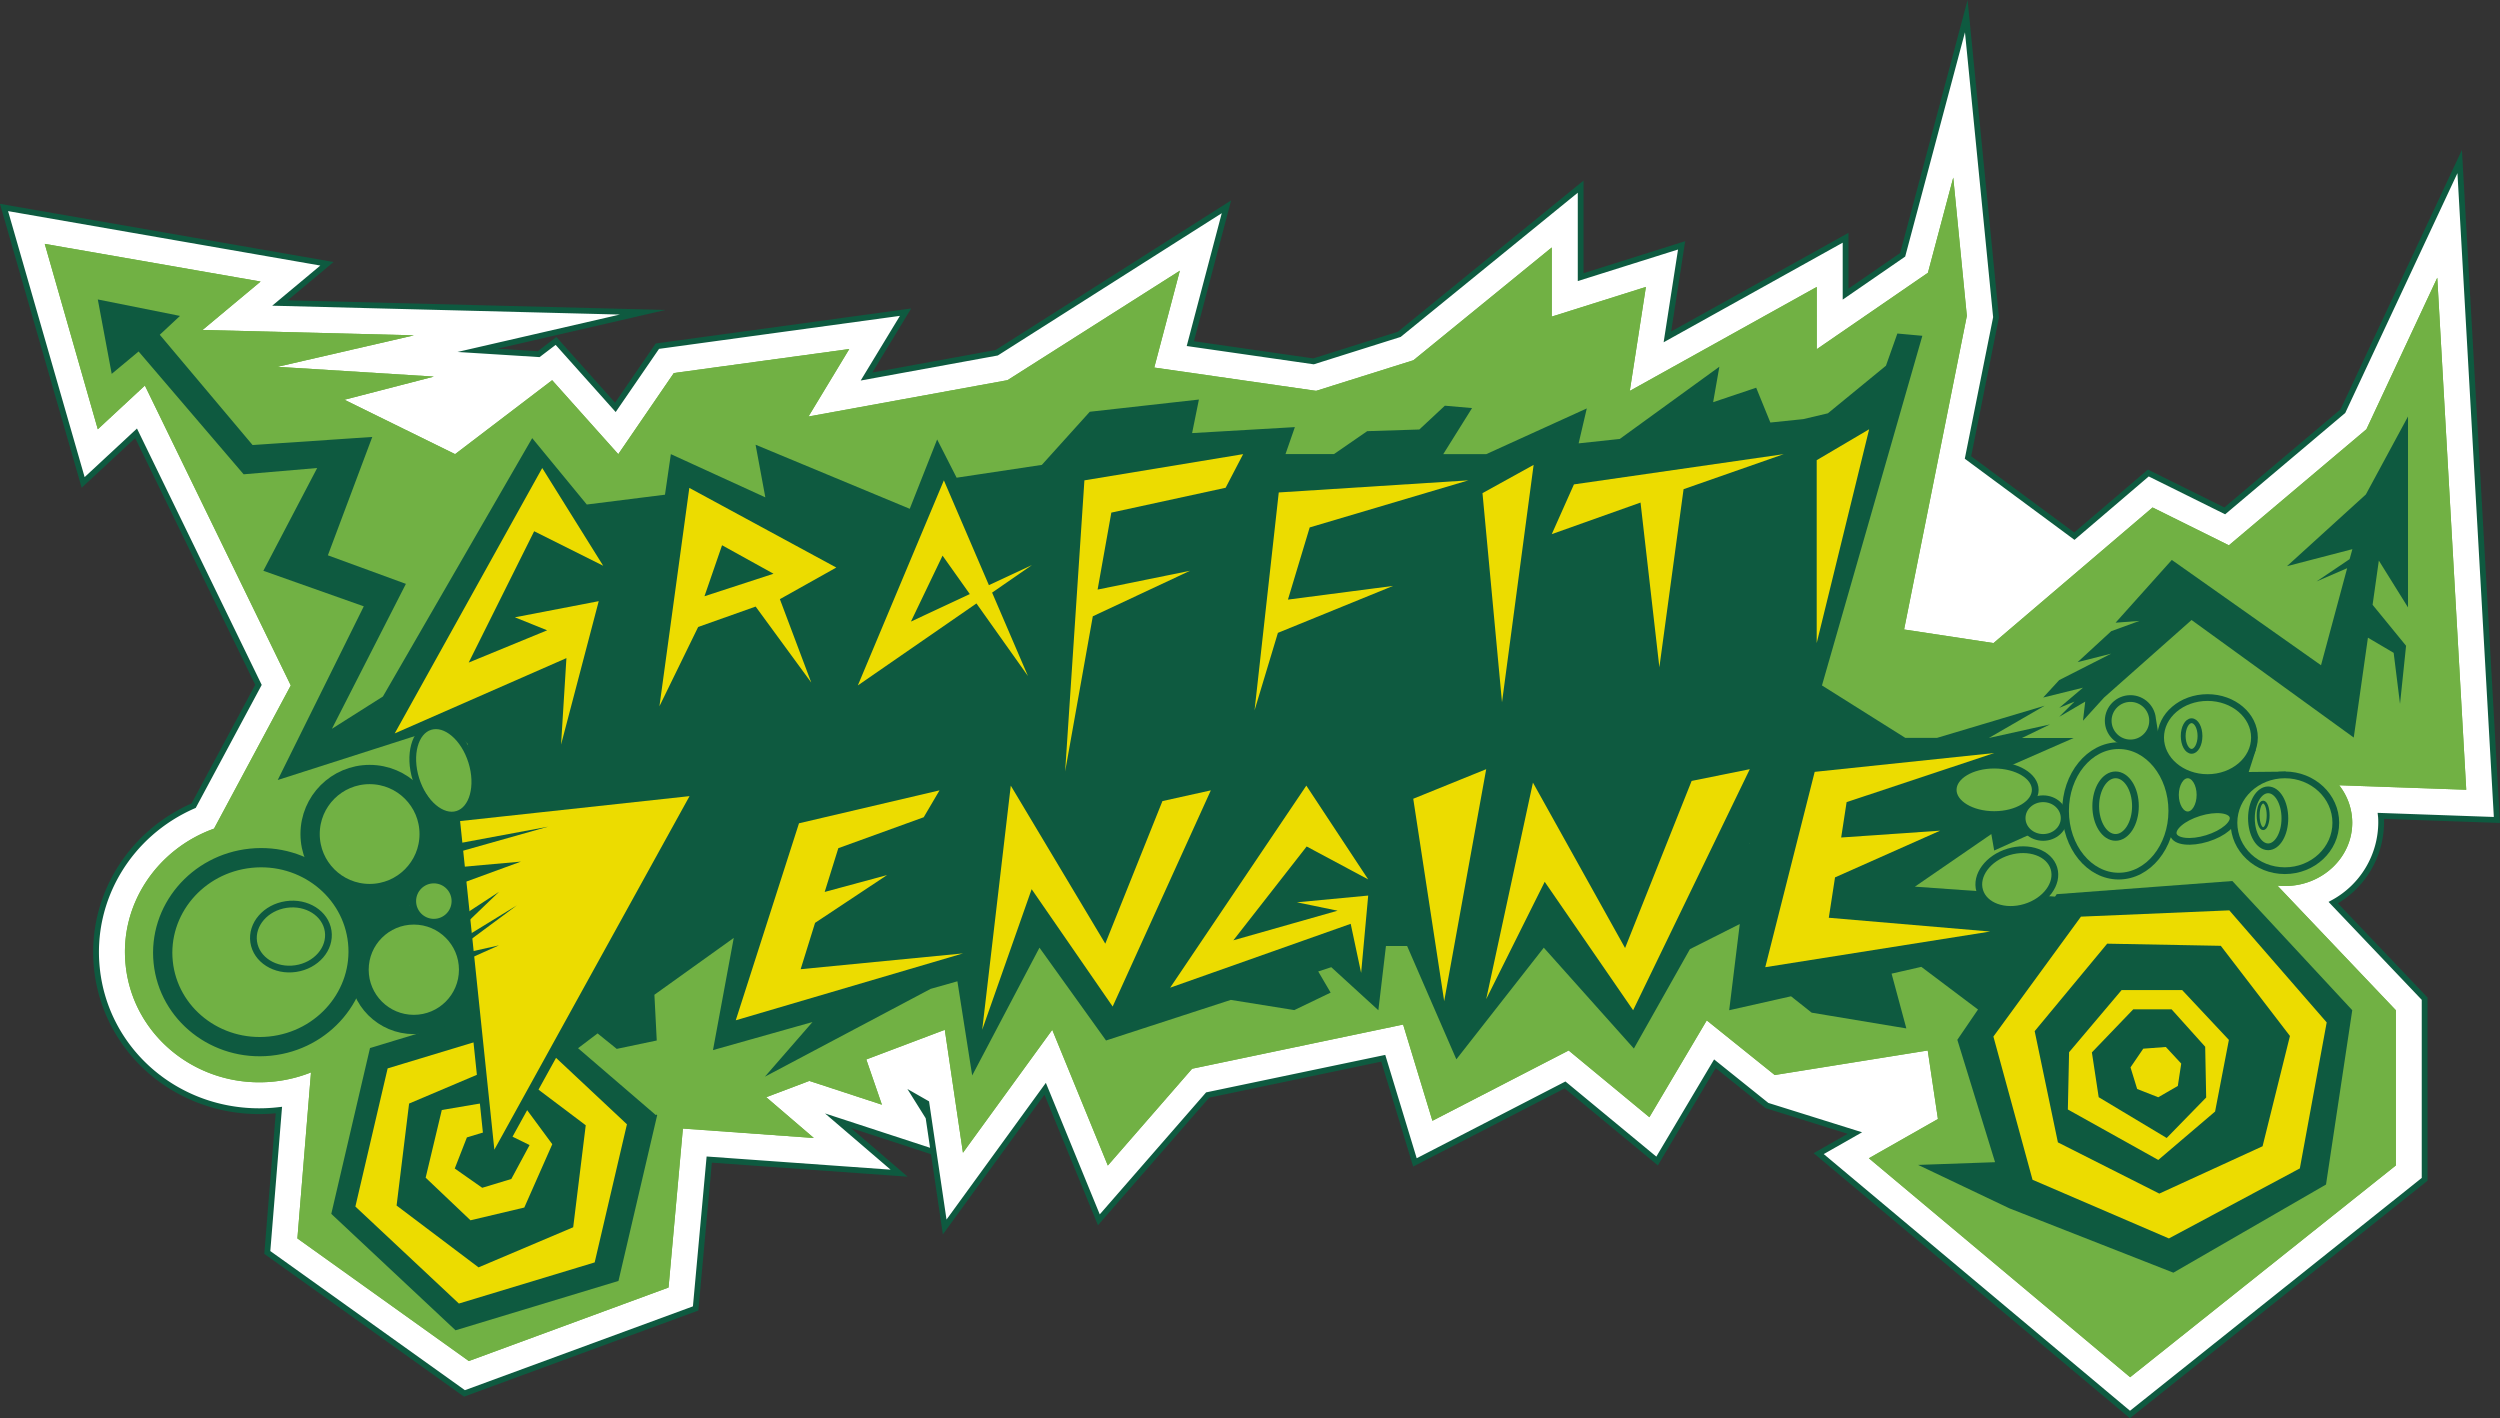 <svg id="Calque_1" data-name="Calque 1" xmlns="http://www.w3.org/2000/svg" viewBox="0 0 735.4 417.19"><rect x="0" y="0" width="735.4" height="417.19" fill="#333333" stroke="none"/><defs><style>.cls-1{fill:#fff;stroke-width:1.7px;}.cls-1,.cls-5,.cls-6,.cls-7,.cls-8,.cls-9{stroke:#0e5a40;stroke-miterlimit:10;}.cls-2,.cls-5,.cls-6,.cls-7,.cls-8{fill:#71b144;}.cls-3{fill:#0e5a40;}.cls-4,.cls-9{fill:#ecdc00;}.cls-5{stroke-width:1.98px;}.cls-6{stroke-width:5.67px;}.cls-7{stroke-width:1.42px;}.cls-8{stroke-width:0.85px;}.cls-9{stroke-width:2.83px;}</style></defs><title>logoTest</title><path class="cls-1" d="M433.79,144.78l-5.1,3.88-18-1.13,48.61-11.2-106.72-2.72,13.83-11.54-95-16.56,23.28,80.88,15.57-14.46,36,74L327.2,281.47c-19,8.27-30.57,27.47-28.47,47.82,2.47,24,23,42.06,47.76,42.06a49.3,49.3,0,0,0,5.14-.27l.64-.07-3.41,41.89,58,41.47,68-25,4-43.79,55.85,4-18-15.44,28.15,9.21-1.51-10.22-3.69-5.9,3.08,1.76,5.38,36.42,29.55-40.67,15.8,38.56,32-36.71,51.66-10.81,9.32,30.63,44.16-22.79L757.68,386l17-28.61L790,369.68l25.86,8.1-10.64,6.05,91.56,76.74,86.68-69.18V338.25L956.58,310a27,27,0,0,0,14.09-23.46c0-.69,0-1.38-.08-2.07l34.13,1.21L993.77,92l-34.35,73.42-34.76,29.34-22.48-11.14L880.42,202.2l-31.29-23.14,8.26-41.25-.13-1.26-8.63-87.32h0l-18.71,70.2L813.13,131V114.42l-52.42,29.16,4.18-26.93L735.2,126V99.38l-53.36,43.45-25.22,7.95-36.24-5.22L631,105.31l-67.57,42.93-38.31,7,11.48-18.93-73,10-12.35,18Z" transform="translate(-270.23 -44.48)"/><path class="cls-2" d="M987.18,126.18l-20.84,44.57-40.46,34.14-22.45-11.13-46.79,39.89-26.3-4,18.46-92.25-4-40.68-7.45,28-32.7,22.48V128.88l-55,30.59,4.74-30.59-27.69,8.73V117.27L686,150.45l-28.62,9-47.61-6.85,7.52-28.49L566.6,156.31,508.05,167l12-19.85-51.6,7.06-16.35,23.87-19.45-21.76L404.1,178.07l-32.56-16,26.31-6.81-46-2.88L392,143.12l-62.19-1.58,17.08-14.24-63.5-11.08L299,170.75l13.85-12.86,42.92,88.22-22.58,42.12c-16.73,6-27.89,22.3-26,40.19,2.18,21.15,21.69,36.46,43.57,34.21a41.14,41.14,0,0,0,10.95-2.69l-4,48.84,50.43,36.06,58.75-21.63,4.22-46.75,38.51,2.77-14-12,12.68-4.79,21.35,7-4.59-13.31,23.09-8.72,5.34,36.16,26.27-36.16,16.35,39.92,24.79-28.47,62.07-13,8.62,28.31,40.08-20.68,23.74,19.63,16.88-28.48,20,16.07,45-7.22,3,20.16-20.31,11.54,76.85,64.41L975,387.3V341.65L940.16,305c.72.07,1.45.11,2.19.11,10.94,0,19.82-8.34,19.82-18.64a17.84,17.84,0,0,0-3.86-11l37.39,1.32Z" transform="translate(-270.23 -44.48)"/><path class="cls-2" d="M987.18,126.18l-20.84,44.57-40.46,34.14-22.45-11.13-46.79,39.89-26.3-4,18.46-92.25-4-40.68-7.45,28-32.7,22.48V128.88l-55,30.59,4.74-30.59-27.69,8.73V117.27L686,150.45l-28.62,9-47.61-6.85,7.52-28.49L566.6,156.31,508.05,167l12-19.85-51.6,7.06-16.35,23.87-19.45-21.76L404.1,178.07l-32.56-16,26.31-6.81-46-2.88L392,143.12l-62.19-1.58,17.08-14.24-63.5-11.08L299,170.75l13.85-12.86,42.92,88.22-22.58,42.12c-16.73,6-27.89,22.3-26,40.19,2.18,21.15,21.69,36.46,43.57,34.21a41.14,41.14,0,0,0,10.95-2.69l-4,48.84,50.43,36.06,58.75-21.63,4.22-46.75,38.51,2.77-14-12,12.68-4.79,21.35,7-4.59-13.31,23.09-8.72,5.34,36.16,26.27-36.16,16.35,39.92,24.79-28.47,62.07-13,8.62,28.31,40.08-20.68,23.74,19.63,16.88-28.48,20,16.07,45-7.22,3,20.16-20.31,11.54,76.85,64.41L975,387.3V341.65L940.16,305c.72.07,1.45.11,2.19.11,10.94,0,19.82-8.34,19.82-18.64a17.84,17.84,0,0,0-3.86-11l37.39,1.32Z" transform="translate(-270.23 -44.48)"/><path class="cls-3" d="M875.23,307.51l-.49.72-41.23-2.93L856,289.83l.84,4.84,21.08-9.47,29.81,5.61L927.37,287l15.24-15.54-10.9.11,2.12-6.61-28-.22-1.41-8.78-6,.57L889.68,283l-18.44-.5-16.84-2.08L845,277l35.21-15.43H865l8.26-4-18,4,16.42-9.5L840,261.54h-9.29l-24.53-15.43,1.94-6.77.26-.89h0l.08-.28,22.25-77.51h0l5-17.4-7.35-.67L825,152.06l-17.08,14-7.24,1.71-9.68,1-4.17-10.24-12.66,4.26L776,152.35,746.71,173.6l-12.11,1.3L737,164.62l-29.57,13.45H694.78l8.47-13.55-8-.7-7.51,7-15.33.49-9.76,6.73H648.38l2.75-7.92-30.23,1.76,2-9.87L590.8,165.6l-14.1,15.63L551.63,185l-5.73-11.25-8.06,20.4L492.49,175.3l2.87,15.48-27.79-12.71L465.84,190l-23,2.89-16.06-19.53-43.91,76-15,9.5,21.76-42.63-22.95-8.4,13.06-34.82-35.21,2.38-27.3-32.44,5.94-5.54L299,132.57l4.09,21.89,7.91-6.59L341.9,184l21.63-1.85L347.7,212.38l29.54,10.46-25.32,51.09,49.57-15.88,6.27,5.19L410,273.68l-3.46,10.79,5.65-.61L475.62,277l-38.87,70.4L427,338.24l-16.83,5.1-2.38-6.91h-.45l-7.59,10.07-20.68,6.27-11.39,48.78,36.55,34.25,47.93-14.52,11.39-48.78-.18-.18-.2.19-22.9-19.69,5.74-4.35,5.64,4.55,11.77-2.47-.69-13.45,23.34-16.72-6.11,33,29.27-8.26-14,16.08L544,335.36l7.86-2.22,4.35,27.7L576,323.25l19.58,27.3,36.7-11.94,18.68,3,10.69-5.14L658,330.24l3.84-1.25,13.85,12.66,2.23-18.89h6.23l14.48,33.33,25.72-32.84,26.5,29.67,16.49-29.24L782,316.29l-3.11,25.36,18.19-4.1,6.08,4.82L831,347l-4.34-16.11,8.75-2,16.67,12.55L846,350.35l11.1,36-22.64.8,26.82,12.76,48.27,18.94,44.9-25.93,7.72-51.28-35.27-38Zm-90.3-15-.17.22.19-.32Z" transform="translate(-270.23 -44.48)"/><polygon class="cls-3" points="123.17 258.86 101.31 263.74 105.62 277.01 119.58 269.28 123.17 258.86"/><polygon class="cls-3" points="708.34 178.68 708.34 122.51 695.94 145.45 672.73 166.55 691.98 161.54 691.16 164.48 681.43 171.04 690.44 167.14 682.75 195.69 638.86 164.71 622.32 183.17 629.35 182.64 621.04 185.67 611.15 194.77 621.04 192.27 605.74 200.05 601.01 205.19 612.73 202.29 605.74 208.22 610.23 206.38 605.74 210.86 613.39 206.38 612.73 212.01 618.93 205.19 644.67 182.38 692.38 216.96 696.55 187.58 704.12 192.04 705.99 207.07 707.77 189.96 697.92 177.91 699.76 164.9 708.34 178.68"/><polygon class="cls-4" points="637.1 307.98 641.63 312.86 640.63 319.44 634.87 322.77 628.67 320.34 626.71 313.98 630.46 308.48 637.1 307.98"/><path class="cls-4" d="M912.13,335.71l-17.8,0L878.87,354l-.36,16.85,26.6,14.84,16.71-14.24,4.06-21.07Zm-4.55,43.52-20-12-2-13.18,12.16-12.66,11.29,0,9.88,11,.29,14.93Z" transform="translate(-270.23 -44.48)"/><path class="cls-4" d="M926,312.27l-43.64,1.85-25.75,35.27,11.51,42.13,40.12,17.26,38.51-20.6,7.9-42.95Zm9.79,69.39-30.38,13.93-29.83-15.07-6.83-32.72,21.33-25.73,33.42.63,20.34,26.52Z" transform="translate(-270.23 -44.48)"/><ellipse class="cls-5" cx="400.77" cy="271.1" rx="8.59" ry="13.5" transform="translate(-332.71 86.97) rotate(-17.3)"/><circle class="cls-6" cx="108.73" cy="245.34" r="17.51"/><ellipse class="cls-6" cx="346.85" cy="324.54" rx="28.75" ry="27.78" transform="translate(-301.67 -7.21) rotate(-5.88)"/><ellipse class="cls-2" cx="351.82" cy="319.97" rx="16.46" ry="18.26" transform="translate(-327.35 518.23) rotate(-72.98)"/><ellipse class="cls-5" cx="355.81" cy="319.97" rx="11.07" ry="9.53" transform="translate(-312.97 10.66) rotate(-8.36)"/><circle class="cls-6" cx="121.73" cy="285.25" r="16.11"/><circle class="cls-5" cx="127.62" cy="265.07" r="6.21"/><ellipse class="cls-5" cx="601.01" cy="240.65" rx="6.18" ry="5.69"/><ellipse class="cls-5" cx="649.37" cy="216.96" rx="13.8" ry="11.77"/><ellipse class="cls-7" cx="644.68" cy="216.51" rx="2.47" ry="4.5"/><ellipse class="cls-5" cx="623.23" cy="238.53" rx="15.63" ry="19.19"/><ellipse class="cls-5" cx="861.1" cy="297.71" rx="11.37" ry="8.48" transform="matrix(0.96, -0.29, 0.29, 0.96, -319.72, 222.65)"/><ellipse class="cls-5" cx="586.62" cy="232.34" rx="12.07" ry="7.27"/><ellipse class="cls-5" cx="672.12" cy="242.03" rx="14.98" ry="14.09"/><ellipse class="cls-5" cx="667.2" cy="240.72" rx="4.92" ry="8.38"/><ellipse class="cls-8" cx="665.73" cy="239.85" rx="1.47" ry="3.91"/><circle class="cls-5" cx="626.68" cy="212.01" r="6.53"/><ellipse class="cls-5" cx="918.31" cy="287.35" rx="9.15" ry="3.96" transform="translate(-314.13 239.06) rotate(-17.15)"/><ellipse class="cls-5" cx="622.32" cy="237.13" rx="5.84" ry="9.2"/><ellipse class="cls-5" cx="643.54" cy="233.82" rx="3.61" ry="5.88"/><polygon class="cls-4" points="177.43 166.42 159.5 137.67 116.11 215.74 166.62 193.59 165.04 219.04 176.12 176.84 151.46 181.59 160.95 185.41 137.87 194.9 157.13 156.27 177.43 166.42"/><path class="cls-4" d="M516.23,211.43,473,188l-8.79,64.24,11.39-23.33,16.91-6,16.36,22.35-9.23-24.53Zm-38.77,8.44,5.17-15,15.14,8.38Z" transform="translate(-270.23 -44.48)"/><polygon class="cls-4" points="302.38 198.86 277.65 141.3 252.34 201.63 303.56 166.22 267.96 182.84 277.26 163.45 302.38 198.86"/><polygon class="cls-4" points="360.53 143.48 365.68 133.59 318.99 141.3 313.32 226.93 321.46 181.29 350.05 167.9 322.87 173.43 326.91 150.79 360.53 143.48"/><polygon class="cls-4" points="378.86 176.38 385.26 155.15 431.94 141.3 376.16 144.86 369.04 208.95 375.91 186.16 409.79 172.35 378.86 176.38"/><polygon class="cls-4" points="436.09 145.06 451.13 136.75 441.83 206.57 436.09 145.06"/><polygon class="cls-4" points="462.99 142.49 456.47 157.12 482.58 147.83 488.12 196.29 495.24 143.9 524.71 133.59 462.99 142.49"/><polygon class="cls-4" points="534.4 135.37 549.83 126.27 534.4 189.17 534.4 135.37"/><polygon class="cls-4" points="235.52 285.1 239.76 271.47 260.94 257.41 242.59 262.37 246.6 249.5 271.72 240.4 276.37 232.49 235.03 242.18 216.43 300.13 283.29 280.45 235.52 285.1"/><polygon class="cls-4" points="288.93 302.9 297.33 231.1 325.13 277.59 341.94 235.65 356.18 232.49 327.3 296.08 303.47 261.56 288.93 302.9"/><polygon class="cls-4" points="362.81 276.6 384.37 249 402.47 258.69 384.27 231.1 344.21 290.54 397.32 271.75 400.39 286.19 402.47 263.44 381.5 265.42 393.47 267.89 362.81 276.6"/><polygon class="cls-4" points="415.72 234.96 437.18 226.26 424.82 294.5 415.72 234.96"/><polygon class="cls-4" points="437.18 293.9 450.93 230.21 478.03 278.87 497.61 229.72 514.72 226.26 480.4 297.17 454.39 259.39 437.18 293.9"/><polygon class="cls-4" points="539.79 258.09 570.7 244.35 541.6 246.36 543.2 235.95 586.62 221.51 533.81 227.05 519.27 284.51 585.43 274.02 537.96 269.97 539.79 258.09"/><path class="cls-4" d="M422.47,367.21,400.19,371l-4.75,19.91,13.19,12.53,15.83-3.75,8.23-18.63Zm-1.83,24.08-8.56,2.59L404,388.21l3.57-9.15,8.56-2.6,9.88,4.85Z" transform="translate(-270.23 -44.48)"/><path class="cls-4" d="M424.2,346.66l-39.94,12.1-9.49,40.64,30.45,28.53,39.94-12.1,9.49-40.63Zm14.64,58.83L411,417.29,386.89,399.1l3.68-30,27.83-11.8,24.13,18.19Z" transform="translate(-270.23 -44.48)"/><polygon class="cls-9" points="133.79 240.27 205.39 232.49 144.48 342.82 133.79 240.27"/><polygon class="cls-3" points="137.33 274.2 130.55 271.27 133.82 265.07 131.78 259.39 126.73 258.86 122.38 259.82 126.24 237.23 133.79 240.27 134.61 248.13 161.25 243.17 134.87 250.62 135.33 255.05 153.24 253.45 135.83 259.82 136.77 268.89 146.77 262.36 137.06 271.69 137.33 274.2"/><polygon class="cls-3" points="137.94 280.06 146.77 278.08 137.94 282.04 137.94 280.06"/><polygon class="cls-3" points="137.44 275.27 152.05 266.31 137.62 277.01 137.44 275.27"/></svg>